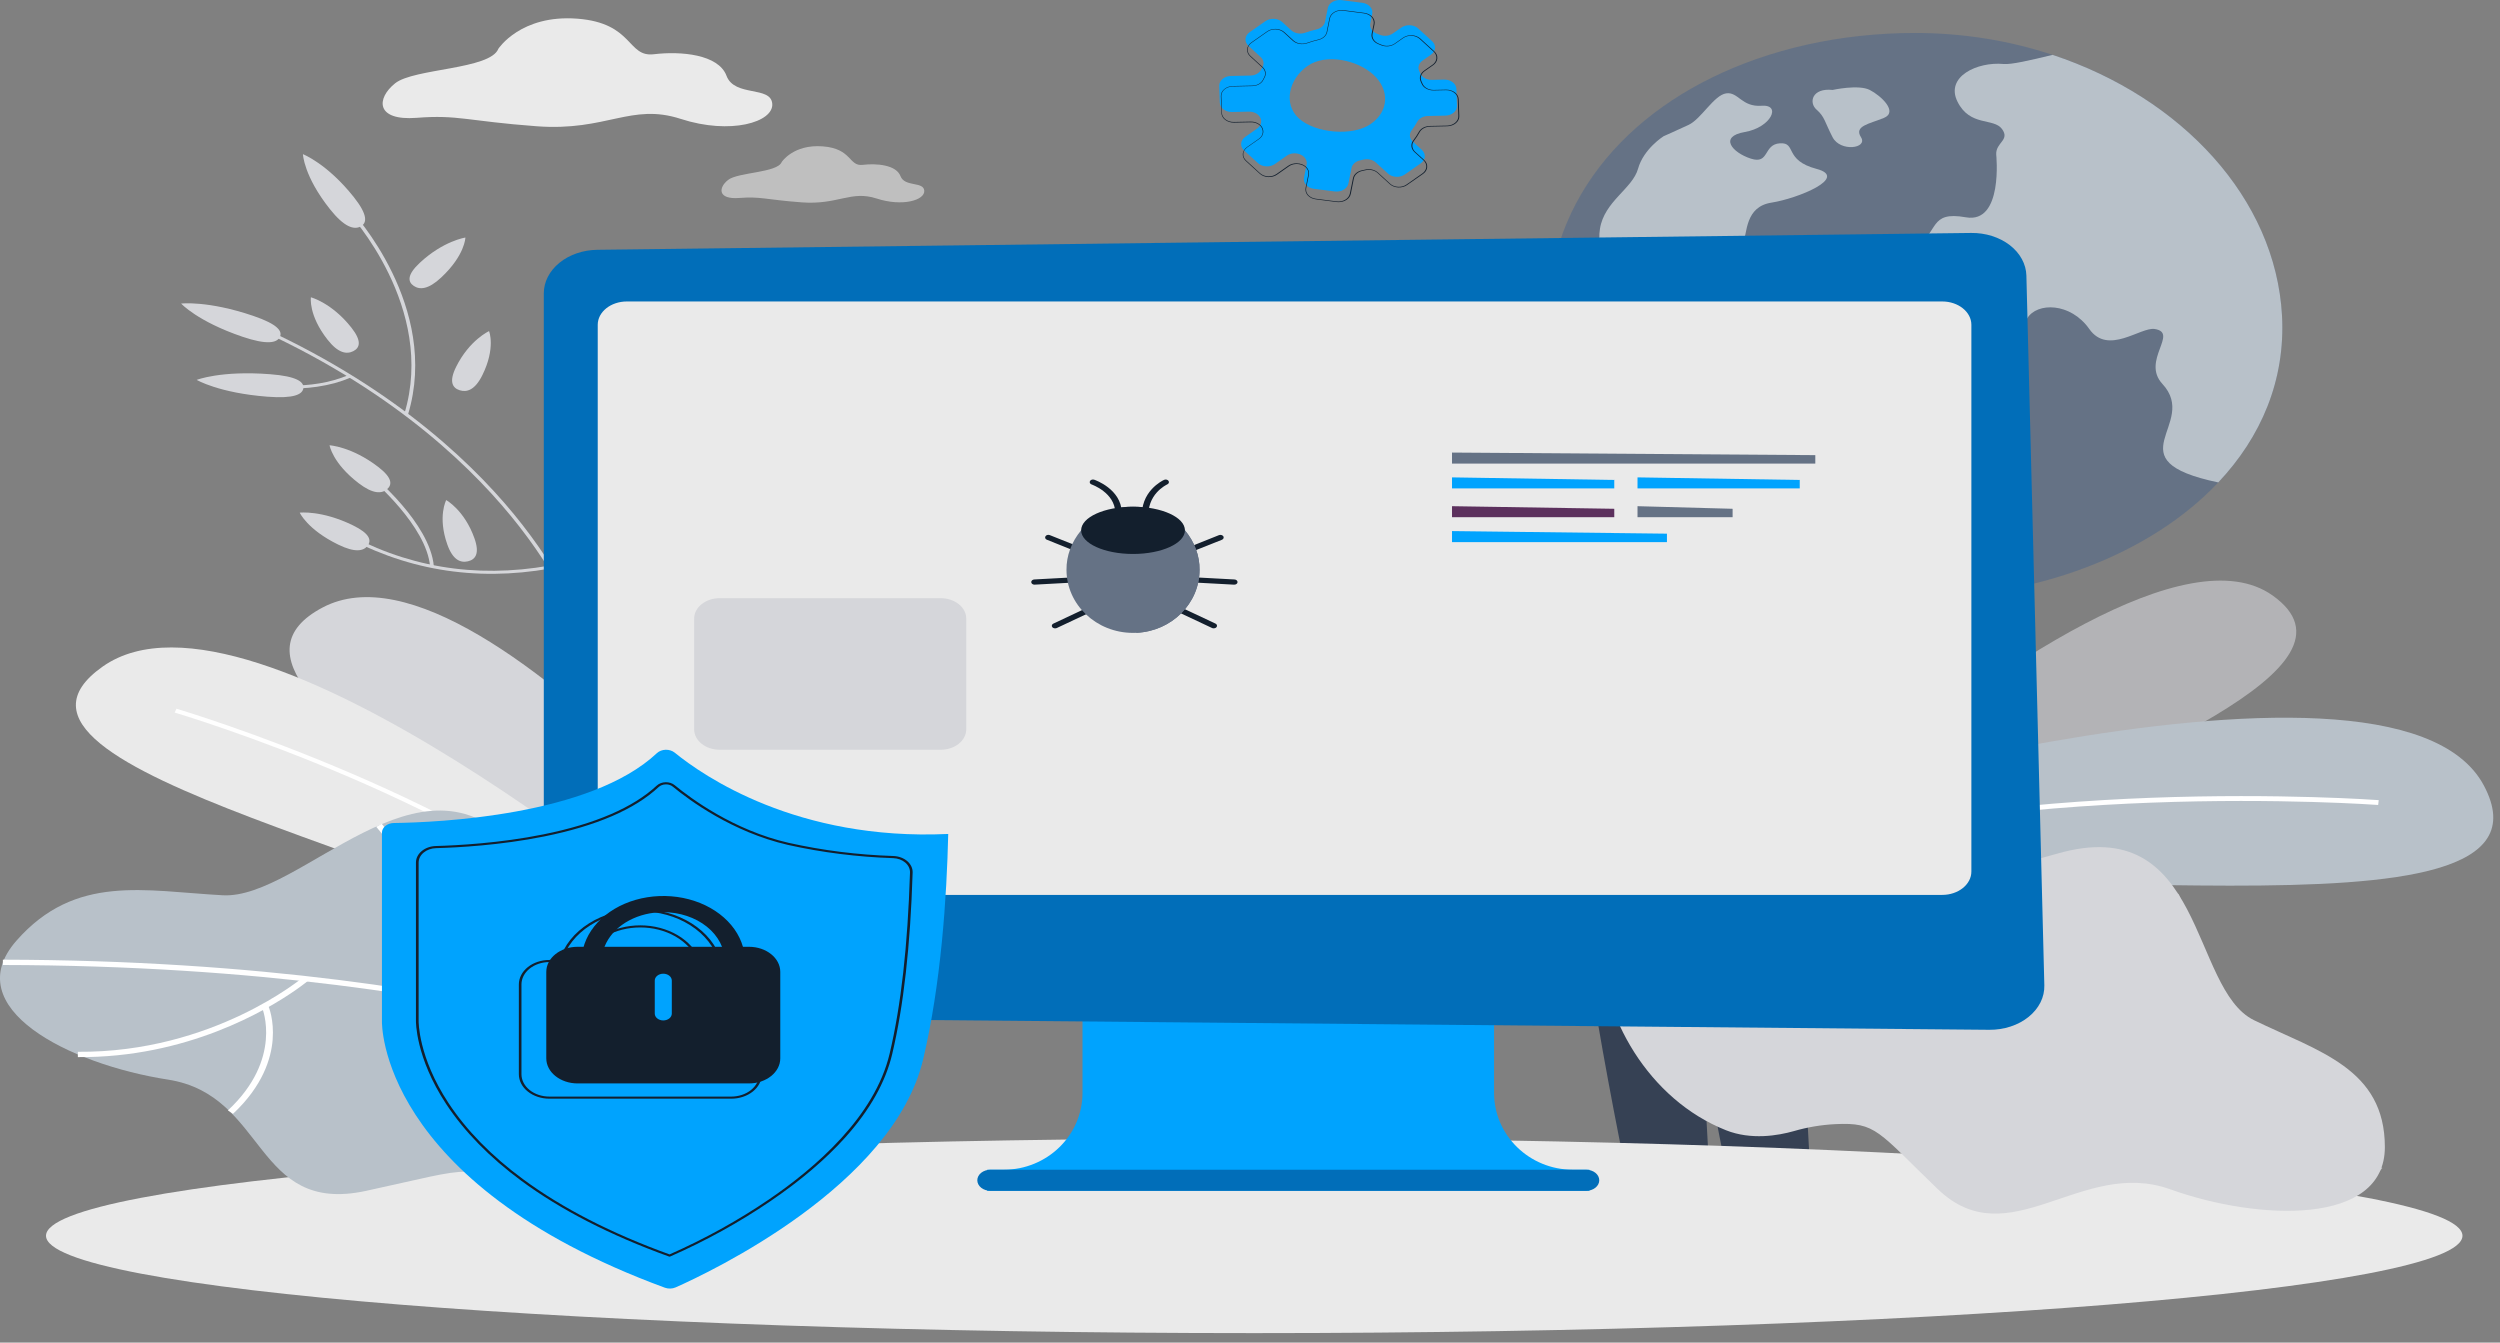 <svg width="162" height="87" viewBox="0 0 162 87" fill="none" xmlns="http://www.w3.org/2000/svg">
<rect x="0" y="0" width="162" height="87" fill="#808080" stroke="none"/>
<g opacity="0.6">
<path d="M120.268 50.69C129.224 43.36 141.792 34.703 147.261 38.584C153.852 43.263 137.847 49.15 125.811 55.178C121.494 57.341 114.558 55.362 120.268 50.69Z" fill="#D5D6DA"/>
</g>
<g opacity="0.5">
<path d="M109.726 60.612L109.741 60.281C109.922 60.287 128.26 61.056 154.376 75.688L154.138 75.959C128.123 61.383 109.905 60.618 109.726 60.612Z" fill="white"/>
<path d="M132.985 62.078C131.84 57.645 133.021 55.357 133.074 55.261L133.452 55.392C133.443 55.414 132.274 57.691 133.39 62.011L132.985 62.078Z" fill="white"/>
<path d="M130.929 65.3C131.212 63.395 133.077 61.516 136.327 59.859C137.856 59.087 139.481 58.437 141.168 57.919L141.308 58.23C141.215 58.257 131.988 60.964 131.34 65.34L130.929 65.3Z" fill="white"/>
<path d="M138.112 68.813C137.957 68.306 137.904 68.002 137.898 67.984L138.311 67.939C138.323 68.003 139.522 74.4 146.452 78.224L146.217 78.496C140.629 75.417 138.689 70.704 138.112 68.813Z" fill="white"/>
<path d="M135.776 76.941C135.499 74.648 136.327 73.008 137.067 72.036C137.877 70.977 138.743 70.469 138.778 70.447L139.019 70.718C138.987 70.737 135.675 72.715 136.184 76.912L135.776 76.941Z" fill="white"/>
</g>
<g opacity="0.6">
<path d="M50.654 10.498C50.654 10.498 51.408 9.339 53.313 9.484C55.219 9.629 54.993 10.793 55.9 10.683C56.807 10.574 58.073 10.683 58.35 11.41C58.627 12.138 59.848 11.742 59.893 12.356C59.939 12.969 58.486 13.409 56.807 12.864C55.128 12.319 54.311 13.288 51.951 13.113C49.591 12.937 49.299 12.719 47.903 12.828C46.506 12.936 46.538 12.171 47.178 11.662C47.819 11.154 50.383 11.203 50.654 10.498Z" fill="#EAEAEA"/>
</g>
<g opacity="0.6">
<path d="M119.518 24.095H46.862C45.823 24.095 44.981 24.769 44.981 25.601V35.494C44.981 36.326 45.823 37 46.862 37H119.518C120.557 37 121.399 36.326 121.399 35.494V25.601C121.399 24.769 120.557 24.095 119.518 24.095Z" fill="#D5D6DA"/>
</g>
<g opacity="0.6">
<path d="M120.256 40.939H85.172C85.101 40.939 85.03 40.928 84.964 40.906C84.899 40.884 84.839 40.852 84.789 40.811C84.738 40.771 84.696 40.722 84.67 40.67C84.643 40.617 84.628 40.56 84.628 40.503V40.246C84.628 40.189 84.643 40.132 84.67 40.079C84.699 40.026 84.738 39.977 84.789 39.937C84.842 39.897 84.902 39.864 84.967 39.843C85.036 39.821 85.104 39.81 85.178 39.81L120.262 40.07C120.405 40.071 120.542 40.117 120.643 40.199C120.744 40.28 120.801 40.39 120.801 40.505C120.801 40.62 120.744 40.73 120.64 40.812C120.539 40.893 120.402 40.939 120.256 40.939Z" fill="#D5D6DA"/>
</g>
<g opacity="0.6">
<path d="M120.31 43.443L85.134 43.774C85.068 43.775 85.003 43.765 84.94 43.745C84.881 43.726 84.824 43.696 84.78 43.659C84.732 43.622 84.693 43.578 84.67 43.529C84.643 43.481 84.631 43.428 84.631 43.376V43.044C84.631 42.939 84.684 42.838 84.777 42.763C84.869 42.689 84.997 42.647 85.128 42.647H120.304C120.435 42.647 120.563 42.689 120.655 42.763C120.747 42.838 120.801 42.939 120.801 43.044C120.801 43.149 120.75 43.25 120.658 43.324C120.566 43.399 120.441 43.441 120.31 43.443Z" fill="#D5D6DA"/>
</g>
<g opacity="0.6">
<path d="M64.495 52.192H45.244V51.275L64.182 51.483C64.34 51.485 64.492 51.537 64.603 51.627C64.715 51.718 64.777 51.84 64.777 51.967C64.777 52.027 64.747 52.084 64.694 52.127C64.641 52.169 64.57 52.192 64.495 52.192Z" fill="#D5D6DA"/>
</g>
<g opacity="0.6">
<path d="M70.512 54.435L45.56 54.702C45.519 54.702 45.478 54.696 45.44 54.684C45.401 54.672 45.367 54.654 45.337 54.63C45.307 54.607 45.284 54.58 45.268 54.549C45.252 54.519 45.244 54.486 45.244 54.453V54.047C45.244 53.981 45.277 53.918 45.335 53.871C45.393 53.825 45.472 53.799 45.554 53.799H70.506C70.588 53.799 70.667 53.825 70.725 53.871C70.784 53.918 70.817 53.981 70.817 54.047V54.186C70.817 54.251 70.785 54.314 70.728 54.36C70.671 54.407 70.594 54.434 70.512 54.435Z" fill="#D5D6DA"/>
</g>
<g opacity="0.6">
<path d="M90.394 54.437L72.938 54.699C72.885 54.7 72.832 54.692 72.782 54.676C72.733 54.66 72.688 54.637 72.65 54.607C72.612 54.577 72.582 54.541 72.561 54.502C72.54 54.463 72.53 54.42 72.53 54.378V54.117C72.53 54.031 72.572 53.95 72.647 53.889C72.723 53.829 72.825 53.795 72.931 53.795H90.394C90.501 53.795 90.603 53.829 90.677 53.89C90.751 53.95 90.796 54.032 90.796 54.117C90.796 54.202 90.751 54.283 90.677 54.343C90.603 54.403 90.501 54.437 90.394 54.437Z" fill="#D5D6DA"/>
</g>
<g opacity="0.6">
<path d="M120.31 47.068L85.134 47.4C85.068 47.4 85.003 47.391 84.94 47.371C84.881 47.351 84.824 47.322 84.78 47.285C84.732 47.248 84.693 47.203 84.67 47.155C84.643 47.106 84.631 47.054 84.631 47.001V46.67C84.631 46.565 84.684 46.464 84.777 46.389C84.869 46.314 84.997 46.273 85.128 46.273H120.304C120.435 46.273 120.563 46.314 120.655 46.389C120.747 46.463 120.801 46.564 120.801 46.67C120.801 46.775 120.75 46.875 120.658 46.95C120.566 47.024 120.441 47.067 120.31 47.068Z" fill="#D5D6DA"/>
</g>
<g opacity="0.6">
<path d="M79.35 38.762H66.388C65.611 38.762 64.98 39.267 64.98 39.889V47.456C64.98 48.079 65.611 48.584 66.388 48.584H79.35C80.126 48.584 80.757 48.079 80.757 47.456V39.889C80.757 39.267 80.126 38.762 79.35 38.762Z" fill="#D5D6DA"/>
</g>
<path d="M42.981 68.069C43.803 68.069 44.47 67.535 44.47 66.877C44.47 66.219 43.803 65.685 42.981 65.685C42.159 65.685 41.492 66.219 41.492 66.877C41.492 67.535 42.159 68.069 42.981 68.069Z" fill="#00A3FE"/>
<g opacity="0.4">
<path d="M86.077 47.335C92.915 41.859 92.915 32.98 86.077 27.504C79.236 22.028 68.147 22.028 61.307 27.504C54.468 32.98 54.468 41.859 61.307 47.335C68.147 52.812 79.236 52.812 86.077 47.335Z" fill="#00A3FE"/>
</g>
<path d="M93.602 49.37C93.602 49.37 90.507 49.424 89.659 48.338C88.808 47.252 90.249 46.307 90.249 46.307L94.855 48.301L93.602 49.37Z" fill="#FF7955"/>
<path d="M88.779 43.691L87.431 45.432L121.595 62.372L122.943 60.631L88.779 43.691Z" fill="#131F2D"/>
<path d="M123.273 61.352L122.541 62.298C122.401 62.479 122.175 62.607 121.919 62.656C121.661 62.705 121.39 62.669 121.164 62.557L103.341 53.719C103.115 53.607 102.954 53.428 102.894 53.221C102.832 53.014 102.876 52.797 103.016 52.616L103.748 51.67C103.888 51.489 104.111 51.361 104.37 51.312C104.629 51.263 104.9 51.299 105.126 51.411L122.949 60.249C123.175 60.361 123.336 60.54 123.395 60.747C123.458 60.954 123.413 61.171 123.273 61.352Z" fill="#131F2D"/>
<path d="M58.104 29.689C56.195 32.157 55.242 35.024 55.368 37.926C55.493 40.827 56.689 43.634 58.807 45.992C60.924 48.349 63.867 50.15 67.263 51.168C70.66 52.186 74.357 52.375 77.887 51.711C81.417 51.046 84.622 49.559 87.098 47.436C89.57 45.314 91.204 42.651 91.787 39.786C92.373 36.92 91.882 33.98 90.379 31.338C88.877 28.695 86.431 26.469 83.349 24.939C81.301 23.924 79.025 23.242 76.648 22.931C74.272 22.62 71.842 22.687 69.498 23.128C67.154 23.569 64.941 24.376 62.986 25.502C61.031 26.627 59.373 28.05 58.104 29.689ZM87.913 44.472C86.169 46.724 83.631 48.511 80.62 49.608C77.61 50.706 74.26 51.064 70.995 50.637C67.729 50.21 64.696 49.017 62.277 47.21C59.858 45.403 58.163 43.061 57.406 40.483C56.65 37.904 56.865 35.203 58.025 32.723C59.185 30.242 61.238 28.092 63.923 26.546C66.609 24.999 69.808 24.125 73.115 24.033C76.421 23.942 79.686 24.638 82.501 26.033C84.366 26.959 85.988 28.171 87.27 29.598C88.556 31.026 89.472 32.643 89.975 34.355C90.478 36.067 90.555 37.842 90.201 39.578C89.847 41.313 89.067 42.977 87.913 44.472Z" fill="#131F2D"/>
<path d="M121.259 52.501C120.432 47.54 113.484 44.737 113.484 44.737C113.484 44.737 114.073 55.793 115.26 55.467C117.293 54.909 120.078 54.897 121.259 52.501Z" fill="#00A3FE"/>
<path d="M107.682 80.386C107.682 80.386 107.628 81.215 106.929 81.437C106.23 81.659 104.218 81.823 104.95 82.374C105.37 82.69 107.402 82.539 107.973 82.548C108.545 82.557 109.074 82.775 109.512 82.474C109.991 82.142 109.58 80.429 109.58 80.429C109.58 80.429 109.077 80.626 108.634 80.608C107.997 80.58 107.682 80.386 107.682 80.386Z" fill="#131F2D"/>
<path d="M102.665 59.453C102.799 61.176 103.052 63.414 103.519 66.151C104.409 71.369 105.489 76.628 106.022 79.15C106.105 79.582 106.367 79.978 106.765 80.275C107.164 80.572 107.676 80.754 108.217 80.79L108.81 80.822C109.997 80.886 110.991 80.077 110.937 79.088L110.006 62.081L109.916 59.376C109.916 59.376 102.445 56.626 102.665 59.453Z" fill="#364154"/>
<path d="M114.234 80.53C114.234 80.53 114.18 81.359 113.481 81.58C112.782 81.801 110.77 81.967 111.502 82.518C111.922 82.833 113.951 82.683 114.525 82.692C115.097 82.701 115.626 82.919 116.061 82.617C116.54 82.286 116.129 80.572 116.129 80.572C116.129 80.572 115.629 80.77 115.186 80.751C114.546 80.723 114.234 80.53 114.234 80.53Z" fill="#131F2D"/>
<path d="M109.098 55.323C109.098 55.323 108.836 59.07 110.068 66.296C110.961 71.514 112.041 76.773 112.573 79.296C112.657 79.726 112.919 80.123 113.314 80.42C113.713 80.718 114.225 80.899 114.769 80.935L115.361 80.967C116.549 81.031 117.543 80.222 117.486 79.233L116.555 62.226L116.373 56.631L109.098 55.323Z" fill="#364154"/>
<path d="M110.363 67.767L110.273 67.757C110.273 67.726 110.782 64.655 111.163 63.552C111.544 62.45 113.314 61.481 113.335 61.469L113.386 61.529C113.371 61.538 111.627 62.485 111.252 63.571C110.877 64.658 110.363 67.736 110.363 67.767Z" fill="#131F2D"/>
<path d="M110.384 43.804L109.925 42.683L109.791 42.357L109.003 40.438L108.899 42.343L108.836 43.489L108.818 43.852C108.804 44.1 108.604 44.149 108.363 44.364C108.265 44.447 107.64 44.976 108.351 45.213C109.238 45.51 110.895 45.061 111.526 44.474C111.52 44.477 110.532 44.167 110.384 43.804Z" fill="#FF7955"/>
<path d="M111.321 41.484C111.589 40.367 110.812 39.31 109.586 39.122C108.363 38.935 107.155 39.688 106.887 40.805C106.623 41.922 107.396 42.98 108.622 43.167C109.845 43.355 111.053 42.601 111.321 41.484Z" fill="#FF7955"/>
<path d="M107.851 40.438C106.56 40.474 105.932 39.912 105.917 39.391C105.9 38.722 106.456 38.131 107.105 38.379C107.753 38.628 107.477 38.018 108.098 37.954C109.265 37.833 109.485 38.459 110.437 38.489C111.696 38.529 113.127 40.112 112.077 41.268C112.077 41.268 108.872 40.409 107.851 40.438Z" fill="#131F2D"/>
<path d="M106.7 39.763C106.7 39.763 108.081 40.766 107.899 41.331C107.718 41.896 107.762 42.117 108.569 42.418C109.375 42.72 108.664 43.208 109.738 43.246C110.812 43.285 112.127 42.324 112.127 40.748C112.121 40.216 111.886 39.703 111.458 39.295L106.7 39.763Z" fill="#131F2D"/>
<path d="M107.203 41.307C107.271 41.227 107.378 41.171 107.497 41.15C107.616 41.129 107.738 41.145 107.845 41.194C107.893 41.221 107.932 41.257 107.962 41.297C107.991 41.338 108.012 41.382 108.018 41.429C108.027 41.476 108.021 41.523 108.003 41.568C107.988 41.613 107.959 41.655 107.92 41.691C107.851 41.771 107.744 41.827 107.625 41.847C107.506 41.868 107.384 41.852 107.277 41.803C107.23 41.776 107.191 41.74 107.161 41.7C107.131 41.66 107.111 41.615 107.105 41.568C107.096 41.521 107.102 41.474 107.119 41.429C107.134 41.384 107.164 41.342 107.203 41.307Z" fill="#FFB27D"/>
<path d="M112.594 41.703C112.588 41.702 112.579 41.7 112.573 41.697C112.568 41.693 112.565 41.688 112.562 41.682C112.505 41.542 112.389 41.424 112.228 41.35C112.225 41.349 112.222 41.347 112.219 41.344C112.216 41.342 112.216 41.339 112.213 41.335C112.213 41.332 112.213 41.328 112.213 41.325C112.213 41.322 112.213 41.319 112.216 41.316C112.219 41.313 112.222 41.31 112.225 41.308C112.228 41.306 112.231 41.304 112.237 41.303C112.24 41.302 112.243 41.302 112.249 41.302C112.252 41.302 112.258 41.303 112.261 41.305C112.437 41.386 112.568 41.518 112.627 41.674C112.627 41.677 112.627 41.68 112.627 41.684C112.627 41.687 112.624 41.69 112.621 41.693C112.621 41.696 112.618 41.699 112.612 41.701C112.609 41.703 112.606 41.704 112.603 41.705L112.594 41.703Z" fill="#131F2D"/>
<path d="M112.246 41.23C112.237 41.23 112.228 41.227 112.222 41.223C112.216 41.218 112.213 41.212 112.213 41.205C112.213 41.202 112.213 41.199 112.213 41.195C112.216 41.192 112.216 41.19 112.219 41.187C112.222 41.184 112.228 41.182 112.231 41.181C112.234 41.179 112.237 41.178 112.243 41.178C112.243 41.178 112.594 41.159 112.645 40.955C112.648 40.949 112.654 40.943 112.66 40.939C112.666 40.935 112.675 40.933 112.684 40.934C112.692 40.936 112.698 40.94 112.704 40.946C112.71 40.952 112.71 40.958 112.71 40.965C112.648 41.208 112.264 41.229 112.246 41.23Z" fill="#131F2D"/>
<path d="M107.301 38.34C107.277 38.34 107.253 38.337 107.233 38.331C107.137 38.307 107.048 38.272 106.968 38.225C106.893 38.176 106.804 38.142 106.709 38.129C106.617 38.116 106.518 38.124 106.429 38.151C106.423 38.152 106.42 38.152 106.417 38.152C106.411 38.151 106.408 38.15 106.402 38.149C106.399 38.147 106.396 38.145 106.393 38.142C106.39 38.14 106.391 38.136 106.388 38.133C106.388 38.13 106.388 38.127 106.388 38.123C106.388 38.12 106.388 38.117 106.391 38.113C106.393 38.111 106.396 38.108 106.399 38.106C106.402 38.104 106.405 38.102 106.411 38.101C106.51 38.072 106.617 38.065 106.721 38.079C106.825 38.094 106.92 38.13 107 38.184C107.078 38.227 107.161 38.261 107.25 38.283C107.271 38.289 107.295 38.291 107.319 38.288C107.343 38.286 107.366 38.278 107.387 38.267C107.527 38.19 107.563 37.936 107.563 37.936C107.563 37.929 107.569 37.923 107.575 37.919C107.581 37.915 107.59 37.913 107.599 37.913C107.601 37.913 107.607 37.914 107.61 37.916C107.613 37.918 107.616 37.92 107.619 37.923C107.622 37.925 107.625 37.928 107.625 37.932C107.628 37.935 107.628 37.938 107.625 37.942C107.625 37.953 107.59 38.218 107.42 38.31C107.384 38.329 107.343 38.34 107.301 38.34Z" fill="#131F2D"/>
<path d="M110.339 38.407C110.035 38.396 109.744 38.304 109.512 38.145C109.509 38.143 109.506 38.14 109.503 38.137C109.5 38.134 109.5 38.13 109.497 38.127C109.497 38.123 109.497 38.12 109.5 38.116C109.5 38.113 109.503 38.11 109.506 38.107C109.509 38.104 109.512 38.102 109.518 38.1C109.521 38.099 109.527 38.098 109.53 38.098C109.536 38.098 109.539 38.099 109.544 38.1C109.547 38.102 109.55 38.104 109.553 38.107C109.553 38.107 109.982 38.407 110.476 38.347C110.485 38.346 110.494 38.348 110.5 38.352C110.508 38.356 110.511 38.362 110.514 38.369C110.514 38.375 110.511 38.382 110.509 38.388C110.503 38.393 110.494 38.397 110.485 38.398C110.437 38.404 110.389 38.407 110.339 38.407Z" fill="#131F2D"/>
<path d="M107.548 41.874C107.518 41.875 107.488 41.872 107.459 41.865C107.456 41.865 107.456 41.864 107.453 41.863C107.45 41.862 107.45 41.861 107.447 41.859C107.447 41.858 107.447 41.856 107.447 41.854C107.444 41.852 107.444 41.851 107.447 41.849C107.447 41.847 107.447 41.845 107.45 41.844C107.45 41.843 107.453 41.842 107.456 41.841C107.456 41.84 107.459 41.84 107.462 41.84C107.465 41.84 107.468 41.841 107.468 41.842C107.48 41.842 107.759 41.912 107.959 41.614C107.959 41.612 107.962 41.611 107.962 41.61C107.964 41.609 107.964 41.608 107.967 41.608C107.97 41.607 107.97 41.607 107.973 41.607C107.976 41.608 107.976 41.608 107.979 41.609C107.982 41.61 107.985 41.613 107.985 41.616C107.988 41.619 107.988 41.623 107.985 41.625C107.843 41.838 107.658 41.874 107.548 41.874Z" fill="#131F2D"/>
<path d="M102.665 59.453C102.665 59.453 112.035 59.039 116.48 59.907L116.549 58.877L110.312 57.382L105.278 57.482L103.733 57.751L102.641 59.121L102.665 59.453Z" fill="#131F2D"/>
<path d="M115.65 46.903C115.65 46.903 114.823 44.02 109.779 44.02C100.987 44.02 103.454 49.849 102.641 59.117C102.641 59.117 108.31 58.118 116.51 59.449C116.51 59.449 117.31 54.43 116.278 50.187C116.004 49.066 116.052 47.877 115.65 46.903Z" fill="#00A3FE"/>
<path d="M108.768 44.02C108.768 44.02 105.947 44.053 103.849 45.663C101.755 47.272 99.053 49.488 98.479 50.763C97.773 52.337 99.074 53.91 100.722 53.942C102.371 53.973 103.849 53.004 103.849 53.004L108.768 44.02Z" fill="#00A3FE"/>
<path d="M116.778 57.186H116.715C116.959 53.551 116.168 49.829 116.159 49.792L116.221 49.784C116.224 49.818 117.019 53.546 116.778 57.186Z" fill="#131F2D"/>
<path d="M102.873 53.526L102.841 53.484C104.498 52.689 106.655 50.595 106.676 50.574L106.724 50.606C106.703 50.627 104.54 52.727 102.873 53.526Z" fill="#131F2D"/>
<path d="M91.364 49.785C91.344 50.813 97.702 54.571 101.517 53.943C105.572 53.28 100.568 49.664 100.568 49.664L93.093 48.286C93.093 48.286 91.385 48.744 91.364 49.785Z" fill="#00A3FE"/>
<path d="M93.093 48.286C93.114 48.166 93.099 48.044 93.046 47.931C92.995 47.817 92.909 47.716 92.799 47.634C92.415 47.363 92.016 46.128 91.763 46.438C91.513 46.748 91.745 47.733 91.364 47.84C90.984 47.946 93.093 48.286 93.093 48.286Z" fill="#FF7955"/>
<path d="M95.89 26.32H95.515C95.465 26.32 95.417 26.335 95.384 26.363C95.349 26.39 95.331 26.428 95.331 26.467V27.792C95.331 27.832 95.31 27.869 95.274 27.897C95.241 27.925 95.194 27.941 95.143 27.941H95.012C94.962 27.94 94.917 27.925 94.881 27.897C94.849 27.869 94.828 27.831 94.828 27.792V26.467C94.828 26.428 94.807 26.39 94.774 26.363C94.739 26.335 94.691 26.32 94.643 26.32H94.277C94.227 26.32 94.179 26.304 94.147 26.276C94.111 26.248 94.09 26.211 94.09 26.171V26.142C94.09 26.103 94.111 26.065 94.147 26.038C94.179 26.01 94.227 25.994 94.277 25.994H95.89C95.941 25.994 95.985 26.01 96.021 26.038C96.057 26.065 96.075 26.103 96.075 26.142V26.171C96.075 26.211 96.057 26.248 96.021 26.276C95.985 26.304 95.941 26.32 95.89 26.32Z" fill="#00A3FE"/>
<path d="M97.637 27.096H97.042C96.994 27.096 96.946 27.111 96.914 27.139C96.878 27.166 96.86 27.204 96.86 27.243V27.469C96.86 27.509 96.878 27.546 96.914 27.574C96.946 27.602 96.994 27.617 97.042 27.618H97.803C97.827 27.618 97.854 27.622 97.875 27.629C97.898 27.636 97.916 27.647 97.934 27.661C97.952 27.675 97.967 27.691 97.976 27.709C97.985 27.727 97.988 27.747 97.988 27.766V27.792C97.988 27.812 97.985 27.831 97.976 27.849C97.967 27.867 97.952 27.883 97.934 27.897C97.916 27.911 97.898 27.922 97.875 27.93C97.854 27.937 97.827 27.941 97.803 27.941H96.542C96.494 27.941 96.447 27.925 96.411 27.897C96.375 27.869 96.357 27.832 96.357 27.792V26.136C96.357 26.096 96.375 26.059 96.411 26.031C96.447 26.003 96.494 25.987 96.542 25.987H97.8C97.851 25.988 97.895 26.003 97.931 26.031C97.967 26.059 97.985 26.097 97.985 26.136V26.165C97.985 26.204 97.967 26.241 97.931 26.269C97.895 26.297 97.851 26.313 97.8 26.313H97.042C96.994 26.313 96.946 26.328 96.914 26.356C96.878 26.384 96.86 26.422 96.86 26.461V26.626C96.86 26.665 96.878 26.703 96.914 26.731C96.946 26.758 96.994 26.774 97.042 26.774H97.637C97.684 26.774 97.732 26.79 97.768 26.818C97.803 26.845 97.821 26.883 97.821 26.922V26.941C97.824 26.961 97.818 26.981 97.809 27C97.8 27.018 97.788 27.036 97.771 27.05C97.753 27.064 97.732 27.076 97.708 27.084C97.687 27.092 97.66 27.096 97.637 27.096Z" fill="#00A3FE"/>
<path d="M99.55 27.429C99.55 27.398 99.544 27.366 99.532 27.337C99.517 27.307 99.493 27.281 99.461 27.261C99.416 27.234 99.365 27.211 99.315 27.194C99.237 27.166 99.157 27.142 99.074 27.122C98.97 27.095 98.866 27.063 98.764 27.026C98.672 26.993 98.583 26.951 98.505 26.899C98.434 26.854 98.375 26.798 98.33 26.734C98.285 26.665 98.264 26.589 98.264 26.511C98.264 26.434 98.285 26.358 98.33 26.289C98.375 26.221 98.437 26.162 98.514 26.117C98.601 26.067 98.696 26.029 98.797 26.006C98.916 25.979 99.038 25.966 99.16 25.967C99.285 25.965 99.41 25.98 99.529 26.012C99.633 26.038 99.728 26.081 99.812 26.137C99.889 26.189 99.949 26.254 99.99 26.327C100.002 26.343 100.008 26.359 100.017 26.374C100.026 26.396 100.029 26.42 100.023 26.443C100.02 26.466 100.008 26.488 99.99 26.508C99.972 26.527 99.952 26.542 99.925 26.553C99.898 26.563 99.868 26.569 99.841 26.569H99.705C99.666 26.569 99.63 26.559 99.597 26.54C99.565 26.522 99.541 26.496 99.529 26.466C99.529 26.466 99.529 26.459 99.529 26.455C99.514 26.421 99.487 26.39 99.455 26.365C99.419 26.339 99.377 26.319 99.33 26.307C99.273 26.292 99.214 26.285 99.151 26.287C99.095 26.286 99.035 26.291 98.982 26.304C98.937 26.314 98.895 26.33 98.86 26.352C98.83 26.371 98.806 26.396 98.788 26.425C98.773 26.452 98.764 26.482 98.764 26.513C98.764 26.546 98.776 26.58 98.797 26.609C98.818 26.638 98.851 26.662 98.886 26.678C98.999 26.732 99.121 26.773 99.246 26.799C99.368 26.828 99.484 26.865 99.597 26.909C99.69 26.945 99.776 26.991 99.85 27.046C99.916 27.094 99.966 27.153 100.005 27.218C100.041 27.286 100.056 27.359 100.056 27.433C100.059 27.512 100.035 27.59 99.993 27.661C99.952 27.727 99.889 27.784 99.815 27.827C99.731 27.876 99.636 27.911 99.535 27.932C99.419 27.958 99.294 27.971 99.172 27.97C99.092 27.97 99.011 27.964 98.931 27.953C98.854 27.942 98.776 27.925 98.702 27.901C98.627 27.88 98.559 27.852 98.494 27.818C98.434 27.784 98.378 27.742 98.33 27.695C98.285 27.647 98.247 27.592 98.223 27.534V27.525C98.214 27.503 98.211 27.479 98.217 27.456C98.22 27.433 98.232 27.412 98.25 27.393C98.267 27.375 98.291 27.359 98.315 27.349C98.342 27.339 98.372 27.333 98.398 27.334H98.529C98.568 27.334 98.607 27.344 98.639 27.364C98.672 27.383 98.696 27.411 98.708 27.442C98.711 27.456 98.717 27.47 98.726 27.483C98.746 27.523 98.779 27.557 98.821 27.584C98.868 27.61 98.919 27.629 98.976 27.639C99.038 27.651 99.104 27.657 99.172 27.657C99.229 27.657 99.285 27.652 99.342 27.64C99.383 27.631 99.422 27.615 99.458 27.594C99.49 27.575 99.514 27.551 99.529 27.523C99.544 27.493 99.553 27.461 99.55 27.429Z" fill="#00A3FE"/>
<path d="M102.04 26.32H101.665C101.615 26.32 101.567 26.335 101.535 26.363C101.499 26.39 101.481 26.428 101.481 26.467V27.792C101.481 27.832 101.46 27.869 101.424 27.897C101.392 27.925 101.344 27.941 101.294 27.941H101.163C101.115 27.94 101.067 27.925 101.032 27.897C100.999 27.869 100.978 27.832 100.978 27.792V26.467C100.978 26.428 100.957 26.39 100.925 26.363C100.889 26.335 100.841 26.32 100.794 26.32H100.431C100.38 26.319 100.335 26.304 100.3 26.276C100.264 26.248 100.246 26.211 100.246 26.171V26.142C100.246 26.122 100.249 26.103 100.258 26.084C100.267 26.065 100.279 26.048 100.297 26.034C100.315 26.02 100.335 26.008 100.359 26C100.38 25.992 100.404 25.988 100.431 25.988H102.043C102.094 25.988 102.142 26.004 102.174 26.032C102.21 26.059 102.228 26.097 102.228 26.136V26.166C102.231 26.186 102.225 26.206 102.216 26.225C102.207 26.244 102.195 26.261 102.177 26.275C102.159 26.29 102.139 26.301 102.115 26.309C102.091 26.316 102.067 26.32 102.04 26.32Z" fill="#00A3FE"/>
<path d="M102.862 27.941H102.728C102.68 27.94 102.632 27.925 102.597 27.897C102.564 27.869 102.543 27.832 102.543 27.792V26.136C102.543 26.097 102.564 26.059 102.597 26.031C102.632 26.003 102.68 25.988 102.728 25.987H102.862C102.909 25.987 102.957 26.003 102.992 26.031C103.025 26.059 103.046 26.096 103.046 26.136V27.792C103.046 27.832 103.025 27.869 102.992 27.897C102.957 27.925 102.909 27.941 102.862 27.941Z" fill="#00A3FE"/>
<path d="M105.304 27.941H105.093C105.06 27.941 105.028 27.934 105.001 27.922C104.974 27.909 104.95 27.891 104.935 27.869L104.355 27.107C104.334 27.08 104.302 27.059 104.263 27.047C104.227 27.036 104.186 27.034 104.147 27.043C104.108 27.052 104.076 27.07 104.049 27.096C104.025 27.121 104.013 27.152 104.013 27.184V27.792C104.013 27.832 103.992 27.869 103.957 27.897C103.924 27.925 103.876 27.941 103.826 27.941H103.695C103.647 27.941 103.6 27.925 103.564 27.897C103.528 27.869 103.51 27.832 103.51 27.792V26.136C103.51 26.096 103.528 26.059 103.564 26.031C103.6 26.003 103.647 25.987 103.695 25.987H103.909C103.939 25.988 103.971 25.994 103.998 26.006C104.025 26.019 104.049 26.037 104.067 26.059L104.647 26.822C104.668 26.85 104.7 26.872 104.736 26.883C104.775 26.895 104.816 26.897 104.855 26.888C104.894 26.88 104.927 26.861 104.953 26.835C104.977 26.81 104.989 26.779 104.989 26.746V26.136C104.989 26.097 105.01 26.059 105.046 26.031C105.078 26.003 105.126 25.988 105.174 25.987H105.304C105.355 25.987 105.403 26.003 105.435 26.031C105.471 26.059 105.489 26.096 105.489 26.136V27.792C105.489 27.832 105.471 27.869 105.435 27.897C105.403 27.925 105.355 27.941 105.304 27.941Z" fill="#00A3FE"/>
<path d="M107.854 27.634C107.854 27.655 107.848 27.675 107.84 27.695C107.828 27.713 107.813 27.731 107.792 27.744C107.777 27.757 107.756 27.77 107.735 27.783C107.679 27.818 107.613 27.848 107.548 27.871C107.462 27.901 107.372 27.924 107.28 27.94C107.161 27.959 107.042 27.968 106.923 27.967C106.777 27.969 106.629 27.948 106.492 27.905C106.367 27.865 106.251 27.802 106.158 27.722C106.063 27.636 105.989 27.535 105.944 27.426C105.891 27.297 105.864 27.161 105.867 27.024V26.909C105.864 26.773 105.891 26.637 105.941 26.507C105.986 26.398 106.054 26.297 106.149 26.21C106.236 26.13 106.346 26.067 106.471 26.027C106.605 25.984 106.748 25.963 106.89 25.964C107.03 25.962 107.17 25.978 107.304 26.012C107.411 26.039 107.509 26.084 107.593 26.145C107.67 26.202 107.732 26.272 107.774 26.349C107.786 26.371 107.798 26.394 107.807 26.416C107.816 26.439 107.819 26.462 107.813 26.486C107.81 26.509 107.798 26.531 107.78 26.55C107.762 26.569 107.741 26.584 107.715 26.595C107.688 26.606 107.661 26.611 107.631 26.611H107.515C107.477 26.611 107.438 26.601 107.405 26.582C107.375 26.564 107.352 26.538 107.34 26.509L107.325 26.478C107.304 26.439 107.274 26.404 107.238 26.376C107.2 26.347 107.152 26.324 107.102 26.311C107.039 26.295 106.974 26.287 106.908 26.288C106.831 26.285 106.756 26.298 106.688 26.325C106.62 26.352 106.56 26.393 106.518 26.444C106.417 26.584 106.37 26.745 106.382 26.907V27.024C106.37 27.187 106.42 27.349 106.53 27.488C106.578 27.539 106.64 27.58 106.715 27.608C106.786 27.635 106.867 27.648 106.947 27.645C107 27.646 107.054 27.642 107.105 27.636C107.143 27.631 107.182 27.623 107.221 27.613C107.247 27.604 107.274 27.594 107.298 27.582C107.319 27.572 107.334 27.561 107.352 27.549V27.361C107.352 27.322 107.331 27.284 107.298 27.256C107.262 27.228 107.215 27.212 107.167 27.212H107.078C107.03 27.212 106.983 27.197 106.95 27.169C106.914 27.142 106.893 27.104 106.893 27.065C106.893 27.026 106.914 26.988 106.947 26.96C106.983 26.932 107.03 26.917 107.078 26.917H107.673C107.697 26.917 107.721 26.921 107.741 26.928C107.765 26.936 107.786 26.946 107.804 26.96C107.819 26.974 107.834 26.991 107.842 27.008C107.851 27.026 107.857 27.046 107.857 27.065L107.854 27.634Z" fill="#00A3FE"/>
<path d="M143.744 31.262C139.32 35.959 131.881 38.749 124.109 38.749C111.481 38.749 100.252 31.023 100.252 20.912C100.252 12.572 105.944 6.59 113.779 3.837C115.933 3.083 118.209 2.575 120.539 2.327C121.723 2.199 122.916 2.135 124.109 2.136C127.162 2.136 130.185 2.618 133.006 3.555C141.364 6.324 147.446 12.848 147.868 20.443C148.103 24.65 146.512 28.328 143.744 31.262Z" fill="#657285"/>
<path d="M110.958 22.05C110.958 22.05 111.85 23.702 110.958 24.61C110.068 25.518 109.988 27.235 111.77 28.369C113.549 29.503 114.317 29.601 113.912 30.735C113.508 31.869 113.085 33.254 113.752 33.837C114.418 34.421 114.692 35.806 116.18 35.908C117.667 36.01 116.061 34.96 117.031 33.987C118.004 33.015 121.765 32.821 121.402 30.901C121.039 28.981 124.499 28.811 124.984 27.546C125.472 26.282 123.407 25.505 121.675 25.602C119.941 25.699 121.006 23.536 119.125 23.22C117.242 22.904 116.361 21.689 115.269 21.835C114.177 21.981 112.963 20.741 111.717 21.13C110.473 21.52 110.958 22.05 110.958 22.05Z" fill="#B8C1C9"/>
<path d="M107.801 8.827C107.801 8.827 106.507 9.637 106.146 10.933C105.786 12.23 103.959 13.04 103.677 14.827C103.394 16.613 104.68 16.657 104.224 17.63C103.769 18.602 104.334 19.088 105.721 19.575C107.108 20.061 107.23 20.808 108.048 21.054C108.869 21.3 108.655 21.956 108.929 22.029C109.202 22.102 109.08 21.532 109.366 20.786C109.649 20.041 109.89 19.733 108.86 19.765C107.828 19.797 108.149 19.133 108.554 18.712C108.958 18.291 107.988 18.226 107.664 18.291C107.34 18.355 107.423 19.555 106.753 18.987C106.084 18.42 105.763 17.772 106.307 17.026C106.855 16.281 108.027 16.898 108.86 16.006C109.69 15.115 110.863 15.471 110.928 16.184C110.994 16.897 112.648 16.913 112.931 15.974C113.216 15.034 113.094 13.397 114.793 13.13C116.495 12.863 119.837 11.502 117.709 10.943C115.585 10.383 116.433 9.216 115.341 9.286C114.249 9.355 114.674 10.672 113.457 10.28C112.243 9.888 111.362 8.846 113.064 8.554C114.766 8.263 115.463 6.756 114.156 6.853C112.85 6.95 112.639 5.929 111.85 6.051C111.059 6.173 110.241 7.708 109.422 8.092C108.601 8.476 107.801 8.827 107.801 8.827Z" fill="#B8C1C9"/>
<path d="M118.751 5.829C118.751 5.829 120.432 5.456 121.161 5.829C121.89 6.202 123.023 7.255 122.071 7.644C121.119 8.033 120.125 8.163 120.592 8.891C121.057 9.621 119.256 9.864 118.751 8.891C118.245 7.919 118.245 7.566 117.718 7.109C117.188 6.652 117.415 5.683 118.751 5.829Z" fill="#B8C1C9"/>
<path d="M143.744 31.262C136.797 29.802 142.56 27.512 140.123 24.876C138.737 23.375 141.206 21.567 139.626 21.319C138.71 21.175 136.6 23.049 135.386 21.319C134.169 19.589 131.997 19.58 131.364 20.627C130.733 21.674 128.067 22.399 126.317 21.64C124.571 20.88 125.582 19.867 124.068 19.072C122.556 18.276 122.443 17.011 124.068 16.034C125.695 15.058 124.948 13.647 127.388 14.081C129.828 14.515 129.355 10.012 129.355 10.012C129.316 9.225 130.269 9.09 129.727 8.356C129.185 7.622 127.659 8.22 126.847 6.592C126.034 4.964 128.135 3.988 129.828 4.147C130.322 4.193 131.521 3.917 133.009 3.555C141.37 6.323 147.452 12.847 147.874 20.442C148.103 24.65 146.512 28.328 143.744 31.262Z" fill="#B8C1C9"/>
<path d="M111.455 18.33C111.455 18.33 112.856 17.705 113.6 18.202C114.347 18.699 114.668 19.03 115.766 18.842C116.867 18.654 117.614 19.008 116.906 19.268C116.198 19.528 114.525 19.979 113.764 19.439C112.999 18.899 110.797 18.548 111.455 18.33Z" fill="#B8C1C9"/>
<path d="M117.099 20.349C117.099 20.349 118.093 20.491 118.325 20.163C118.554 19.836 118.093 20.149 117.712 19.979C117.331 19.808 116.602 19.979 117.099 20.349Z" fill="#B8C1C9"/>
<path d="M81.275 86.386C124.514 86.386 159.568 83.561 159.568 80.077C159.568 76.592 124.514 73.767 81.275 73.767C38.035 73.767 2.981 76.592 2.981 80.077C2.981 83.561 38.035 86.386 81.275 86.386Z" fill="#EAEAEA"/>
<path d="M109.199 53.737C109.199 53.737 154.917 39.573 160.951 50.895C166.986 62.216 126.76 54.27 113.671 58.772L109.199 53.737Z" fill="#B8C1C9"/>
<path d="M111.672 56.568C120.637 53.327 131.697 52.302 139.397 52.012C147.743 51.698 154.042 52.158 154.105 52.162L154.141 51.849C154.081 51.844 147.752 51.382 139.379 51.697C131.646 51.988 120.533 53.022 111.508 56.28L111.672 56.568Z" fill="white"/>
<path d="M140.614 77.061C134.878 75.005 130.191 81.489 125.57 77.056C121.666 73.304 121.589 72.715 118.926 72.844C118.013 72.891 117.114 73.042 116.254 73.292C115.222 73.587 113.478 73.889 111.842 73.239C101.847 69.273 99.365 51.667 113.906 51.327C114.957 51.302 116.079 51.713 117.272 52.211C123.77 54.914 123.621 58.126 133.265 55.328C142.908 52.53 141.9 64.087 146.065 66.111C150.228 68.135 154.539 69.227 154.539 74.334C154.539 79.44 146.351 79.12 140.614 77.061Z" fill="#D5D6DA"/>
<path d="M32.294 3.16C32.294 3.16 33.742 0.931 37.404 1.21C41.065 1.489 40.63 3.724 42.37 3.515C44.11 3.305 46.555 3.515 47.078 4.911C47.602 6.308 49.955 5.54 50.043 6.727C50.131 7.914 47.34 8.753 44.113 7.705C40.886 6.657 39.318 8.519 34.783 8.182C30.248 7.844 29.687 7.425 27.003 7.635C24.32 7.844 24.384 6.373 25.604 5.398C26.825 4.423 31.77 4.511 32.294 3.16Z" fill="#EAEAEA"/>
<path d="M28.588 17.984C27.751 18.767 27.191 18.787 26.808 18.524C26.425 18.262 26.363 17.815 27.2 17.033C28.726 15.607 30.158 15.393 30.158 15.393C30.158 15.393 30.137 16.536 28.588 17.984Z" fill="#D5D6DA"/>
<path d="M31.254 24.316C30.777 25.274 30.256 25.437 29.787 25.288C29.319 25.139 29.08 24.732 29.555 23.775C30.422 22.03 31.691 21.456 31.691 21.456C31.691 21.456 32.134 22.545 31.254 24.316Z" fill="#D5D6DA"/>
<path d="M37.838 40.892L37.602 40.939C37.593 40.91 36.655 37.975 33.657 34.125C30.892 30.572 25.759 25.49 17.001 21.451L17.123 21.286C25.925 25.345 31.09 30.455 33.867 34.028C36.889 37.904 37.838 40.862 37.838 40.892Z" fill="#D5D6DA"/>
<path d="M26.439 26.861L26.202 26.815C28.288 19.927 22.621 13.826 22.563 13.765L22.757 13.647C22.815 13.708 28.553 19.882 26.439 26.861Z" fill="#D5D6DA"/>
<path d="M21.681 24.829C20.217 25.216 18.649 25.282 17.143 25.018L17.205 24.83C17.233 24.836 20.017 25.41 22.628 24.285L22.744 24.457C22.403 24.603 22.047 24.728 21.681 24.829Z" fill="#D5D6DA"/>
<path d="M35.666 36.839C30.746 37.714 26.114 36.922 21.9 34.492C21.797 34.429 21.69 34.37 21.58 34.317C21.589 34.319 21.599 34.319 21.608 34.317V34.122C21.68 34.122 21.74 34.155 22.044 34.331C26.201 36.733 30.767 37.508 35.615 36.65L35.666 36.839Z" fill="#D5D6DA"/>
<path d="M28.113 36.7L27.87 36.713C27.648 34.07 24.105 31.071 24.069 31.041L24.246 30.906C24.916 31.49 25.533 32.113 26.09 32.769C26.951 33.775 27.997 35.279 28.113 36.7Z" fill="#D5D6DA"/>
<path d="M16.413 20.469C18.011 21.013 18.326 21.477 18.128 21.849C17.931 22.221 17.301 22.36 15.697 21.816C12.786 20.822 11.737 19.671 11.737 19.671C11.737 19.671 13.459 19.464 16.413 20.469Z" fill="#D5D6DA"/>
<path d="M17.504 24.249C19.232 24.382 19.707 24.746 19.659 25.15C19.61 25.554 19.058 25.839 17.329 25.706C14.18 25.463 12.745 24.617 12.745 24.617C12.745 24.617 14.308 24 17.504 24.249Z" fill="#D5D6DA"/>
<path d="M24.502 30.252C25.433 30.964 25.425 31.412 25.077 31.706C24.728 31.999 24.168 32.022 23.237 31.309C21.543 30.011 21.355 28.854 21.355 28.854C21.355 28.854 22.781 28.934 24.502 30.252Z" fill="#D5D6DA"/>
<path d="M22.774 21.235C23.46 22.108 23.317 22.542 22.89 22.757C22.462 22.972 21.913 22.888 21.226 22.012C19.976 20.422 20.146 19.264 20.146 19.264C20.146 19.264 21.505 19.622 22.774 21.235Z" fill="#D5D6DA"/>
<path d="M30.744 34.882C31.097 35.876 30.808 36.259 30.322 36.373C29.836 36.487 29.338 36.279 28.987 35.286C28.345 33.48 28.914 32.406 28.914 32.406C28.914 32.406 30.093 33.049 30.744 34.882Z" fill="#D5D6DA"/>
<path d="M22.869 34.041C23.969 34.578 24.084 35.017 23.821 35.363C23.558 35.708 23.018 35.828 21.918 35.291C19.914 34.313 19.422 33.22 19.422 33.22C19.422 33.22 20.837 33.05 22.869 34.041Z" fill="#D5D6DA"/>
<path d="M22.922 12.765C23.853 13.938 23.787 14.464 23.361 14.681C22.936 14.898 22.312 14.725 21.38 13.552C19.68 11.415 19.63 9.99 19.63 9.99C19.63 9.99 21.198 10.598 22.922 12.765Z" fill="#D5D6DA"/>
<path d="M56.564 66.383C56.564 66.383 31.749 33.641 20.905 39.366C10.062 45.09 43.604 58.356 50.451 68.071L56.564 66.383Z" fill="#D5D6DA"/>
<path d="M45.016 60.543C45.016 60.543 16.456 36.288 6.656 43.192C-3.143 50.096 31.32 55.802 39.287 63.089L45.016 60.543Z" fill="#EAEAEA"/>
<path d="M41.827 61.99C36.435 56.878 28.429 52.849 22.661 50.37C16.408 47.683 11.37 46.189 11.319 46.174L11.435 45.925C11.486 45.94 16.546 47.441 22.815 50.138C28.609 52.627 36.654 56.675 42.078 61.817L41.827 61.99Z" fill="white"/>
<path d="M10.886 69.959C17.313 70.96 16.454 78.733 23.708 77.171C30.961 75.608 30.348 75.242 33.921 77.718C33.921 77.718 35.352 80.146 38.267 80.505C49.75 81.919 65.038 68.105 52.904 60.842C52.027 60.318 50.767 60.131 49.374 59.98C41.813 59.166 39.538 61.976 33.414 54.967C27.291 47.957 19.5 58.287 14.438 58.014C9.376 57.741 4.889 56.606 1.065 60.957C-2.758 65.308 4.457 68.963 10.886 69.959Z" fill="#B8C1C9"/>
<path d="M49.514 70.76L49.747 70.47C49.588 70.388 33.384 62.247 0.186 62.187V62.532C33.259 62.591 49.355 70.678 49.514 70.76Z" fill="white"/>
<path d="M28.597 60.852C32.89 57.621 33.594 55.106 33.622 55.001L33.2 54.929C33.194 54.954 32.485 57.455 28.302 60.6L28.597 60.852Z" fill="white"/>
<path d="M27.937 64.584C29.121 62.827 28.939 60.329 27.41 57.359C26.684 55.966 25.788 54.635 24.735 53.383L24.384 53.581C24.442 53.648 30.281 60.382 27.559 64.42L27.937 64.584Z" fill="white"/>
<path d="M19.189 64.133C19.7 63.775 19.976 63.543 19.989 63.532L19.678 63.297C19.62 63.346 13.811 68.219 5.045 68.157V68.501C12.101 68.552 17.282 65.466 19.189 64.133Z" fill="white"/>
<path d="M15.097 72.178C17.048 70.355 17.572 68.564 17.667 67.379C17.771 66.089 17.412 65.239 17.397 65.204L16.989 65.316C17.003 65.349 18.344 68.621 14.77 71.953L15.097 72.178Z" fill="white"/>
<path d="M96.815 70.817V60.231H70.146V70.817C70.146 73.568 67.859 75.798 65.039 75.798H63.964V77.165H102.998V75.798H101.924C99.104 75.798 96.815 73.568 96.815 70.817Z" fill="#00A3FE"/>
<path d="M102.778 77.165H64.183C63.956 77.165 63.739 77.093 63.579 76.965C63.419 76.837 63.329 76.663 63.329 76.481C63.329 76.3 63.419 76.126 63.579 75.998C63.739 75.87 63.956 75.798 64.183 75.798H102.778C103.007 75.798 103.222 75.87 103.382 75.998C103.543 76.126 103.632 76.3 103.632 76.481C103.632 76.663 103.543 76.837 103.382 76.965C103.222 77.093 103.007 77.165 102.778 77.165Z" fill="#016EB9"/>
<path d="M128.909 66.731L38.723 65.902C37.795 65.893 36.909 65.592 36.257 65.064C35.605 64.536 35.239 63.823 35.238 63.08V19.008C35.239 18.267 35.602 17.556 36.252 17.028C36.901 16.5 37.784 16.198 38.709 16.187L127.733 15.095C128.665 15.084 129.563 15.368 130.236 15.886C130.905 16.404 131.292 17.114 131.31 17.86L132.473 63.851C132.482 64.229 132.399 64.605 132.223 64.956C132.048 65.307 131.786 65.626 131.453 65.895C131.12 66.164 130.724 66.376 130.286 66.519C129.852 66.663 129.382 66.735 128.909 66.731Z" fill="#016EB9"/>
<path d="M125.856 19.535H40.623C39.58 19.535 38.733 20.212 38.733 21.048V56.477C38.733 57.312 39.58 57.99 40.623 57.99H125.856C126.897 57.99 127.745 57.312 127.745 56.477V21.048C127.745 20.212 126.897 19.535 125.856 19.535Z" fill="#EAEAEA"/>
<path d="M92.537 7.517L93.656 7.492C93.76 7.49 93.858 7.472 93.953 7.439C94.045 7.406 94.129 7.358 94.2 7.299C94.269 7.24 94.325 7.17 94.361 7.094C94.396 7.018 94.414 6.936 94.411 6.855L94.376 5.763C94.37 5.598 94.283 5.442 94.135 5.329C93.983 5.215 93.784 5.154 93.578 5.158L92.787 5.176C92.62 5.179 92.456 5.139 92.32 5.063C92.183 4.986 92.082 4.876 92.028 4.75C92.007 4.7 91.986 4.651 91.963 4.602C91.909 4.484 91.903 4.356 91.942 4.235C91.98 4.114 92.067 4.006 92.183 3.924L92.724 3.545C92.879 3.436 92.974 3.283 92.989 3.118C93.001 2.953 92.933 2.791 92.799 2.667L91.9 1.846C91.832 1.784 91.751 1.734 91.659 1.698C91.567 1.662 91.469 1.64 91.367 1.635C91.266 1.629 91.162 1.64 91.067 1.666C90.972 1.692 90.882 1.733 90.805 1.787L90.26 2.166C90.144 2.249 89.999 2.301 89.844 2.316C89.689 2.33 89.531 2.307 89.395 2.249C89.338 2.225 89.279 2.201 89.219 2.179C89.07 2.121 88.948 2.025 88.871 1.907C88.794 1.788 88.767 1.653 88.794 1.521L88.919 0.894C88.951 0.731 88.904 0.565 88.782 0.431C88.66 0.298 88.478 0.208 88.276 0.182L86.931 0.008C86.729 -0.018 86.52 0.021 86.354 0.118C86.187 0.215 86.074 0.36 86.041 0.523L85.863 1.41C85.839 1.527 85.773 1.635 85.675 1.723C85.577 1.811 85.449 1.875 85.306 1.907C85.059 1.964 84.818 2.034 84.583 2.118C84.432 2.174 84.259 2.189 84.095 2.161C83.932 2.133 83.786 2.064 83.673 1.963L83.093 1.432C83.024 1.37 82.944 1.32 82.852 1.284C82.762 1.247 82.661 1.226 82.56 1.22C82.459 1.215 82.358 1.226 82.26 1.252C82.164 1.278 82.075 1.319 81.998 1.373L80.971 2.092C80.816 2.201 80.721 2.354 80.709 2.518C80.694 2.683 80.763 2.845 80.9 2.969L81.679 3.685C81.781 3.774 81.843 3.883 81.867 4.001C81.891 4.118 81.87 4.238 81.81 4.347C81.781 4.4 81.754 4.454 81.727 4.508C81.67 4.62 81.572 4.717 81.45 4.787C81.325 4.855 81.179 4.894 81.028 4.896L79.76 4.923C79.555 4.928 79.361 4.997 79.219 5.117C79.076 5.237 79.001 5.397 79.007 5.562L79.043 6.653C79.049 6.818 79.135 6.974 79.284 7.088C79.433 7.201 79.632 7.262 79.838 7.258L80.927 7.235C81.09 7.232 81.248 7.269 81.385 7.342C81.519 7.416 81.62 7.521 81.676 7.643V7.652C81.73 7.769 81.739 7.897 81.7 8.019C81.661 8.141 81.578 8.25 81.459 8.332L80.691 8.871C80.614 8.925 80.552 8.99 80.507 9.063C80.459 9.137 80.433 9.216 80.427 9.298C80.421 9.379 80.433 9.461 80.465 9.538C80.498 9.616 80.552 9.688 80.617 9.749L81.516 10.571C81.584 10.632 81.664 10.682 81.757 10.719C81.849 10.755 81.947 10.776 82.051 10.781C82.152 10.787 82.254 10.776 82.349 10.75C82.447 10.724 82.536 10.682 82.614 10.629L83.381 10.09C83.497 10.007 83.643 9.955 83.801 9.94C83.956 9.925 84.113 9.949 84.253 10.007L84.262 10.012C84.408 10.073 84.524 10.168 84.595 10.284C84.67 10.4 84.696 10.532 84.67 10.661L84.497 11.52C84.482 11.601 84.485 11.683 84.509 11.762C84.533 11.842 84.574 11.917 84.634 11.983C84.693 12.05 84.771 12.106 84.857 12.149C84.943 12.191 85.042 12.22 85.14 12.233L86.485 12.406C86.69 12.432 86.898 12.393 87.065 12.296C87.231 12.199 87.342 12.054 87.377 11.891L87.577 10.89C87.6 10.771 87.666 10.659 87.77 10.57C87.871 10.48 88.002 10.417 88.151 10.387C88.219 10.373 88.291 10.358 88.356 10.341C88.499 10.308 88.651 10.309 88.791 10.343C88.933 10.377 89.058 10.442 89.157 10.532L89.939 11.247C90.005 11.309 90.088 11.359 90.177 11.395C90.269 11.431 90.371 11.453 90.472 11.458C90.573 11.464 90.674 11.453 90.772 11.427C90.868 11.4 90.957 11.359 91.034 11.305L92.061 10.586C92.138 10.533 92.201 10.467 92.245 10.394C92.293 10.321 92.317 10.241 92.326 10.16C92.331 10.078 92.32 9.997 92.284 9.919C92.251 9.842 92.201 9.771 92.135 9.709L91.552 9.176C91.442 9.076 91.376 8.949 91.364 8.815C91.35 8.682 91.391 8.549 91.48 8.435C91.614 8.261 91.733 8.08 91.835 7.893C91.894 7.783 91.992 7.689 92.117 7.622C92.242 7.555 92.388 7.519 92.537 7.517ZM88.835 8.026C87.645 8.862 85.208 8.624 84.164 7.67C83.122 6.715 83.539 5.102 84.729 4.274C85.922 3.445 87.954 3.886 88.996 4.84C90.04 5.794 90.028 7.19 88.835 8.025V8.026Z" fill="#00A3FE"/>
<path d="M86.738 13.099C86.696 13.1 86.651 13.097 86.61 13.091L85.265 12.918C85.161 12.905 85.062 12.876 84.973 12.832C84.884 12.787 84.803 12.73 84.744 12.662C84.681 12.593 84.637 12.516 84.613 12.434C84.589 12.352 84.586 12.267 84.601 12.184L84.774 11.325C84.8 11.2 84.777 11.072 84.705 10.959C84.634 10.846 84.521 10.754 84.381 10.695H84.369C84.235 10.639 84.084 10.617 83.932 10.631C83.78 10.646 83.637 10.697 83.524 10.778L82.756 11.316C82.676 11.372 82.587 11.414 82.486 11.441C82.387 11.468 82.28 11.479 82.176 11.473C82.072 11.468 81.968 11.446 81.876 11.409C81.781 11.371 81.697 11.32 81.629 11.256L80.73 10.434C80.659 10.371 80.605 10.297 80.572 10.217C80.54 10.138 80.525 10.053 80.531 9.969C80.54 9.886 80.567 9.803 80.614 9.728C80.659 9.653 80.724 9.585 80.805 9.53L81.572 8.992C81.685 8.911 81.769 8.804 81.804 8.686C81.84 8.568 81.834 8.443 81.78 8.329V8.321C81.727 8.202 81.629 8.1 81.498 8.029C81.367 7.958 81.212 7.922 81.054 7.925L79.968 7.948C79.757 7.952 79.552 7.889 79.397 7.772C79.242 7.655 79.153 7.494 79.147 7.324L79.112 6.232C79.106 6.063 79.186 5.899 79.332 5.776C79.477 5.652 79.677 5.58 79.891 5.576L81.156 5.548C81.301 5.546 81.444 5.509 81.563 5.442C81.685 5.375 81.778 5.281 81.834 5.172C81.861 5.118 81.888 5.064 81.917 5.011C81.974 4.906 81.995 4.789 81.971 4.676C81.95 4.563 81.888 4.457 81.792 4.371L81.01 3.655C80.87 3.527 80.799 3.36 80.813 3.191C80.828 3.021 80.927 2.863 81.084 2.751L82.111 2.032C82.188 1.977 82.28 1.934 82.382 1.907C82.48 1.88 82.584 1.869 82.691 1.875C82.795 1.88 82.896 1.903 82.992 1.94C83.087 1.977 83.17 2.029 83.238 2.093L83.819 2.624C83.926 2.722 84.072 2.79 84.229 2.817C84.39 2.844 84.554 2.829 84.702 2.774C84.937 2.69 85.178 2.619 85.425 2.562C85.565 2.531 85.687 2.468 85.782 2.383C85.881 2.297 85.943 2.192 85.967 2.079L86.145 1.191C86.178 1.024 86.294 0.874 86.467 0.774C86.636 0.675 86.851 0.634 87.062 0.661L88.407 0.834C88.615 0.862 88.802 0.954 88.927 1.092C89.052 1.23 89.103 1.401 89.07 1.569L88.942 2.195C88.916 2.323 88.942 2.455 89.017 2.57C89.091 2.685 89.21 2.778 89.356 2.834C89.415 2.856 89.475 2.88 89.531 2.904C89.665 2.96 89.817 2.982 89.969 2.967C90.118 2.952 90.26 2.902 90.374 2.822L90.915 2.442C91.076 2.33 91.284 2.274 91.495 2.285C91.707 2.297 91.903 2.375 92.043 2.503L92.941 3.324C93.01 3.387 93.063 3.46 93.099 3.54C93.132 3.62 93.147 3.704 93.138 3.788C93.132 3.872 93.105 3.954 93.057 4.029C93.01 4.104 92.947 4.172 92.867 4.227L92.326 4.607C92.212 4.687 92.129 4.792 92.09 4.909C92.055 5.027 92.061 5.15 92.111 5.264C92.135 5.314 92.156 5.364 92.177 5.413C92.227 5.537 92.326 5.644 92.459 5.719C92.59 5.793 92.751 5.832 92.912 5.828L93.706 5.81C93.917 5.806 94.123 5.869 94.277 5.986C94.429 6.103 94.518 6.263 94.524 6.433L94.563 7.525C94.569 7.694 94.489 7.859 94.343 7.982C94.197 8.105 93.998 8.177 93.786 8.182L92.665 8.207C92.519 8.21 92.382 8.246 92.263 8.311C92.144 8.375 92.049 8.466 91.992 8.571C91.888 8.76 91.769 8.942 91.635 9.117C91.549 9.227 91.507 9.356 91.522 9.486C91.534 9.615 91.597 9.738 91.704 9.836L92.287 10.368C92.355 10.432 92.409 10.505 92.442 10.585C92.474 10.665 92.489 10.749 92.483 10.833C92.474 10.916 92.448 10.998 92.403 11.074C92.355 11.149 92.29 11.217 92.212 11.272L91.18 11.989C91.103 12.045 91.01 12.088 90.909 12.114C90.811 12.141 90.707 12.152 90.6 12.147C90.496 12.141 90.394 12.119 90.299 12.082C90.204 12.044 90.121 11.992 90.052 11.929L89.27 11.213C89.177 11.127 89.052 11.063 88.916 11.031C88.779 10.998 88.633 10.997 88.493 11.029C88.425 11.045 88.353 11.061 88.288 11.075C88.145 11.104 88.017 11.165 87.919 11.252C87.818 11.339 87.755 11.447 87.731 11.563L87.532 12.563C87.499 12.714 87.404 12.85 87.258 12.948C87.112 13.046 86.928 13.1 86.738 13.099ZM84.021 10.581C84.149 10.581 84.277 10.606 84.39 10.654L84.402 10.659C84.548 10.721 84.667 10.82 84.741 10.94C84.815 11.06 84.842 11.195 84.815 11.328L84.643 12.187C84.61 12.344 84.658 12.505 84.774 12.635C84.89 12.765 85.065 12.852 85.262 12.878L86.607 13.05C86.803 13.076 87.005 13.038 87.166 12.945C87.33 12.852 87.437 12.711 87.469 12.553L87.672 11.553C87.696 11.43 87.764 11.315 87.868 11.223C87.972 11.13 88.109 11.065 88.261 11.034C88.329 11.02 88.401 11.005 88.469 10.989C88.615 10.955 88.773 10.955 88.919 10.99C89.064 11.025 89.195 11.092 89.296 11.185L90.079 11.901C90.144 11.96 90.222 12.009 90.311 12.044C90.4 12.079 90.496 12.1 90.594 12.105C90.695 12.111 90.793 12.1 90.885 12.075C90.981 12.049 91.067 12.009 91.141 11.957L92.168 11.238C92.317 11.133 92.409 10.984 92.424 10.825C92.436 10.665 92.37 10.508 92.239 10.387L91.656 9.855C91.543 9.751 91.475 9.621 91.46 9.483C91.448 9.345 91.489 9.208 91.582 9.091C91.716 8.918 91.835 8.737 91.936 8.55C91.998 8.438 92.096 8.343 92.221 8.274C92.349 8.206 92.498 8.167 92.65 8.163L93.769 8.139C93.968 8.134 94.158 8.066 94.295 7.95C94.432 7.834 94.507 7.68 94.501 7.52L94.465 6.429C94.459 6.269 94.376 6.117 94.23 6.007C94.087 5.897 93.894 5.838 93.694 5.842L92.9 5.859C92.727 5.863 92.561 5.822 92.418 5.743C92.278 5.664 92.174 5.551 92.12 5.421C92.099 5.371 92.079 5.322 92.055 5.274C92.001 5.152 91.992 5.021 92.034 4.896C92.073 4.771 92.159 4.66 92.281 4.575L92.822 4.196C92.897 4.144 92.959 4.08 93.001 4.009C93.046 3.938 93.072 3.861 93.078 3.782C93.084 3.703 93.072 3.623 93.04 3.548C93.01 3.473 92.959 3.404 92.894 3.344L91.995 2.522C91.864 2.403 91.677 2.33 91.478 2.319C91.278 2.308 91.082 2.361 90.933 2.466L90.391 2.846C90.269 2.931 90.121 2.984 89.96 3C89.802 3.015 89.639 2.992 89.496 2.932C89.439 2.909 89.383 2.885 89.323 2.862C89.168 2.802 89.041 2.704 88.963 2.582C88.883 2.46 88.856 2.32 88.883 2.185L89.011 1.558C89.041 1.401 88.993 1.239 88.877 1.11C88.761 0.98 88.585 0.893 88.389 0.867L87.044 0.693C86.848 0.668 86.645 0.706 86.485 0.799C86.324 0.892 86.214 1.032 86.181 1.19L86.003 2.077C85.976 2.197 85.91 2.309 85.809 2.4C85.708 2.491 85.574 2.558 85.428 2.591C85.184 2.648 84.943 2.718 84.711 2.802C84.554 2.859 84.378 2.874 84.211 2.845C84.042 2.817 83.89 2.745 83.774 2.641L83.194 2.109C83.128 2.05 83.051 2.001 82.962 1.966C82.873 1.931 82.777 1.91 82.676 1.905C82.578 1.899 82.48 1.91 82.388 1.935C82.292 1.961 82.206 2.001 82.132 2.053L81.105 2.772C80.956 2.877 80.864 3.026 80.852 3.185C80.837 3.345 80.903 3.502 81.034 3.623L81.816 4.338C81.917 4.43 81.983 4.542 82.007 4.662C82.03 4.783 82.013 4.906 81.95 5.018C81.923 5.071 81.894 5.124 81.867 5.178C81.81 5.295 81.709 5.395 81.581 5.466C81.45 5.537 81.298 5.576 81.144 5.578L79.876 5.605C79.778 5.608 79.68 5.625 79.591 5.657C79.501 5.69 79.418 5.736 79.35 5.793C79.284 5.851 79.231 5.918 79.195 5.992C79.159 6.066 79.141 6.145 79.144 6.224L79.18 7.316C79.186 7.476 79.272 7.628 79.415 7.738C79.561 7.848 79.754 7.907 79.954 7.903L81.043 7.88C81.209 7.876 81.373 7.915 81.513 7.99C81.65 8.066 81.757 8.174 81.813 8.3V8.307C81.87 8.428 81.879 8.561 81.837 8.686C81.798 8.812 81.712 8.925 81.59 9.01L80.819 9.549C80.745 9.601 80.686 9.664 80.641 9.735C80.596 9.806 80.572 9.883 80.567 9.963C80.558 10.041 80.572 10.121 80.602 10.196C80.635 10.271 80.686 10.34 80.751 10.4L81.65 11.222C81.715 11.281 81.792 11.33 81.882 11.365C81.971 11.4 82.069 11.421 82.167 11.426C82.266 11.432 82.364 11.421 82.459 11.396C82.551 11.37 82.637 11.33 82.712 11.278L83.479 10.739C83.628 10.635 83.822 10.579 84.021 10.581Z" fill="#131F2D"/>
<path d="M117.632 30.04H94.09V29.326L117.632 29.493V30.04Z" fill="#657285"/>
<path d="M104.605 31.649H94.09V30.934L104.605 31.102V31.649Z" fill="#00A3FE"/>
<path d="M108.018 35.13H94.09V34.414L108.018 34.582V35.13Z" fill="#00A3FE"/>
<path d="M104.605 33.516H94.09V32.801L104.605 32.969V33.516Z" fill="#5C305D"/>
<path d="M112.273 33.516H106.111V32.801L112.273 32.969V33.516Z" fill="#657285"/>
<path d="M116.623 31.649H106.111V30.934L116.623 31.102V31.649Z" fill="#00A3FE"/>
<path d="M60.958 38.762H46.636C45.722 38.762 44.981 39.355 44.981 40.087V47.258C44.981 47.99 45.722 48.584 46.636 48.584H60.958C61.872 48.584 62.613 47.99 62.613 47.258V40.087C62.613 39.355 61.872 38.762 60.958 38.762Z" fill="#D5D6DA"/>
<path d="M61.445 54.041C61.351 58.13 60.983 63.728 59.822 68.636C57.888 76.827 45.982 82.446 43.786 83.421C43.679 83.469 43.559 83.495 43.437 83.499C43.315 83.503 43.193 83.484 43.082 83.443C24.459 76.593 24.75 66.185 24.75 66.185V53.959C24.75 53.794 24.831 53.636 24.975 53.518C25.12 53.401 25.317 53.333 25.523 53.331C28.358 53.293 38.248 52.866 42.57 48.801C42.641 48.736 42.728 48.682 42.825 48.645C42.923 48.608 43.029 48.587 43.138 48.584C43.246 48.582 43.353 48.597 43.453 48.629C43.554 48.661 43.645 48.71 43.721 48.771C45.583 50.287 51.654 54.487 61.412 54.042L61.445 54.041Z" fill="#00A3FE"/>
<path d="M43.392 81.431C43.38 81.43 43.368 81.429 43.356 81.425C39.56 80.055 36.336 78.402 33.772 76.508C31.721 74.993 30.086 73.322 28.91 71.538C26.911 68.503 26.953 66.168 26.953 66.145V55.898C26.95 55.619 27.085 55.349 27.327 55.148C27.57 54.947 27.901 54.83 28.25 54.822C29.642 54.783 32.399 54.636 35.207 54.069C38.557 53.393 41.027 52.33 42.553 50.91C42.624 50.843 42.712 50.789 42.811 50.75C42.91 50.712 43.018 50.691 43.128 50.688C43.237 50.685 43.347 50.7 43.449 50.733C43.551 50.766 43.643 50.816 43.72 50.879C44.754 51.73 47.536 53.799 51.099 54.615C53.314 55.11 55.593 55.397 57.891 55.469C58.231 55.481 58.553 55.599 58.786 55.797C59.019 55.997 59.146 56.261 59.139 56.534C58.99 61.311 58.558 65.162 57.815 68.304C57.386 70.116 56.366 71.934 54.773 73.707C53.502 75.122 51.868 76.513 49.917 77.84C47.911 79.205 45.739 80.404 43.432 81.42C43.42 81.426 43.406 81.43 43.392 81.431ZM43.155 50.827H43.134C43.048 50.829 42.963 50.846 42.884 50.876C42.806 50.906 42.737 50.948 42.68 51C41.137 52.444 38.638 53.521 35.253 54.204C32.429 54.774 29.66 54.922 28.259 54.96C27.955 54.967 27.667 55.069 27.455 55.245C27.244 55.42 27.126 55.654 27.127 55.898V66.149C27.127 66.174 27.087 68.48 29.069 71.486C30.233 73.251 31.856 74.909 33.895 76.412C36.434 78.286 39.628 79.927 43.389 81.286C45.671 80.277 47.822 79.088 49.809 77.737C52.855 75.667 56.688 72.343 57.647 68.281C58.388 65.147 58.819 61.303 58.968 56.533C58.973 56.296 58.863 56.067 58.66 55.894C58.458 55.721 58.179 55.619 57.883 55.608C55.573 55.534 53.282 55.246 51.055 54.749C47.453 53.92 44.64 51.835 43.6 50.976C43.542 50.928 43.473 50.89 43.396 50.864C43.32 50.839 43.238 50.826 43.155 50.827Z" fill="#131F2D"/>
<path d="M47.384 71.195H35.599C35.075 71.195 34.572 71.028 34.201 70.731C33.83 70.434 33.622 70.031 33.621 69.612V63.79C33.622 63.37 33.83 62.967 34.201 62.67C34.572 62.373 35.075 62.206 35.599 62.205H36.264C36.548 61.267 37.218 60.432 38.166 59.835C39.114 59.238 40.286 58.913 41.492 58.913C42.698 58.913 43.87 59.238 44.818 59.835C45.766 60.432 46.436 61.267 46.72 62.205H47.384C47.909 62.206 48.412 62.373 48.783 62.67C49.154 62.967 49.363 63.37 49.363 63.79V69.612C49.362 70.031 49.154 70.434 48.783 70.731C48.412 71.028 47.909 71.195 47.384 71.195ZM35.599 62.341C35.12 62.342 34.66 62.495 34.321 62.766C33.982 63.038 33.792 63.406 33.791 63.79V69.612C33.792 69.995 33.982 70.363 34.321 70.635C34.66 70.906 35.12 71.059 35.599 71.059H47.384C47.864 71.059 48.324 70.906 48.663 70.635C49.002 70.363 49.193 69.995 49.194 69.612V63.79C49.193 63.406 49.002 63.038 48.663 62.766C48.324 62.494 47.864 62.342 47.384 62.341H46.653C46.634 62.341 46.615 62.336 46.6 62.327C46.585 62.317 46.575 62.304 46.57 62.289C46.306 61.369 45.659 60.548 44.737 59.961C43.815 59.373 42.671 59.053 41.492 59.053C40.313 59.053 39.169 59.373 38.247 59.961C37.324 60.548 36.678 61.369 36.414 62.289C36.409 62.304 36.399 62.317 36.384 62.327C36.369 62.336 36.35 62.341 36.331 62.341H35.599ZM45.3 62.341H37.685C37.672 62.341 37.659 62.339 37.647 62.334C37.635 62.329 37.625 62.322 37.617 62.314C37.609 62.305 37.603 62.295 37.601 62.285C37.599 62.274 37.6 62.264 37.603 62.253C37.862 61.59 38.379 61.009 39.078 60.597C39.778 60.185 40.623 59.963 41.492 59.963C42.36 59.963 43.206 60.185 43.906 60.597C44.605 61.009 45.122 61.59 45.38 62.253C45.384 62.264 45.386 62.274 45.383 62.285C45.381 62.295 45.376 62.305 45.368 62.314C45.36 62.322 45.35 62.329 45.338 62.334C45.326 62.339 45.313 62.341 45.3 62.341ZM37.802 62.205H45.184C44.919 61.59 44.422 61.057 43.76 60.679C43.099 60.301 42.306 60.098 41.494 60.098C40.681 60.098 39.889 60.301 39.228 60.679C38.566 61.057 38.069 61.59 37.804 62.205H37.802Z" fill="#131F2D"/>
<path d="M48.532 61.352H37.43C36.308 61.352 35.399 62.08 35.399 62.978V68.58C35.399 69.478 36.308 70.206 37.43 70.206H48.532C49.653 70.206 50.562 69.478 50.562 68.58V62.978C50.562 62.08 49.653 61.352 48.532 61.352Z" fill="#131F2D"/>
<path d="M42.981 66.543C41.933 66.543 40.909 66.294 40.038 65.828C39.166 65.362 38.487 64.7 38.086 63.925C37.685 63.15 37.581 62.297 37.785 61.474C37.989 60.651 38.494 59.896 39.235 59.303C39.975 58.709 40.919 58.305 41.947 58.142C42.974 57.978 44.04 58.062 45.008 58.383C45.975 58.704 46.803 59.248 47.385 59.946C47.967 60.643 48.277 61.463 48.277 62.302C48.276 63.426 47.717 64.504 46.724 65.299C45.731 66.094 44.385 66.541 42.981 66.543ZM42.981 59.109C42.192 59.109 41.421 59.296 40.765 59.647C40.109 59.998 39.598 60.496 39.296 61.08C38.994 61.663 38.914 62.305 39.068 62.925C39.222 63.544 39.602 64.113 40.16 64.56C40.717 65.007 41.428 65.311 42.202 65.434C42.975 65.557 43.777 65.494 44.506 65.252C45.235 65.011 45.858 64.601 46.296 64.076C46.735 63.551 46.968 62.934 46.968 62.302C46.967 61.456 46.547 60.644 45.799 60.045C45.052 59.447 44.038 59.11 42.981 59.109Z" fill="#131F2D"/>
<path d="M42.981 66.125C42.835 66.125 42.694 66.078 42.591 65.995C42.487 65.912 42.429 65.8 42.429 65.683V63.538C42.429 63.421 42.487 63.309 42.591 63.226C42.694 63.143 42.835 63.096 42.981 63.096C43.127 63.096 43.268 63.143 43.371 63.226C43.474 63.309 43.532 63.421 43.533 63.538V65.683C43.532 65.8 43.474 65.912 43.371 65.995C43.268 66.078 43.127 66.124 42.981 66.125Z" fill="#00A3FE"/>
<path d="M70.058 35.845C70.025 35.845 69.993 35.839 69.964 35.827L67.841 34.977C67.816 34.968 67.793 34.954 67.775 34.938C67.757 34.921 67.743 34.901 67.734 34.88C67.725 34.859 67.722 34.837 67.724 34.815C67.726 34.793 67.734 34.771 67.747 34.751C67.759 34.731 67.776 34.713 67.797 34.698C67.817 34.684 67.842 34.673 67.868 34.666C67.894 34.658 67.922 34.656 67.95 34.658C67.978 34.659 68.005 34.666 68.029 34.676L70.155 35.524C70.202 35.538 70.241 35.566 70.265 35.601C70.288 35.637 70.295 35.678 70.283 35.717C70.272 35.756 70.243 35.79 70.202 35.814C70.161 35.837 70.111 35.848 70.061 35.844L70.058 35.845Z" fill="#131F2D"/>
<path d="M67.041 37.886C66.985 37.887 66.931 37.871 66.89 37.84C66.85 37.809 66.826 37.767 66.824 37.722C66.822 37.678 66.843 37.634 66.881 37.602C66.919 37.569 66.972 37.55 67.028 37.548L69.386 37.421C69.442 37.418 69.497 37.432 69.539 37.462C69.581 37.491 69.607 37.533 69.611 37.578C69.615 37.622 69.597 37.666 69.56 37.7C69.523 37.733 69.471 37.754 69.416 37.757L67.056 37.885L67.041 37.886Z" fill="#131F2D"/>
<path d="M68.376 40.717C68.328 40.719 68.281 40.708 68.242 40.685C68.204 40.663 68.176 40.631 68.164 40.594C68.152 40.557 68.156 40.518 68.176 40.483C68.195 40.448 68.23 40.42 68.272 40.403L70.324 39.438C70.348 39.427 70.374 39.419 70.401 39.416C70.429 39.413 70.457 39.414 70.483 39.42C70.51 39.425 70.535 39.435 70.557 39.448C70.579 39.462 70.597 39.478 70.612 39.498C70.625 39.516 70.635 39.538 70.638 39.559C70.642 39.581 70.641 39.604 70.634 39.625C70.627 39.646 70.615 39.666 70.598 39.684C70.582 39.702 70.561 39.717 70.537 39.728L68.486 40.693C68.453 40.709 68.415 40.717 68.376 40.717Z" fill="#131F2D"/>
<path d="M76.959 35.845C76.919 35.846 76.881 35.837 76.847 35.821C76.814 35.804 76.787 35.78 76.77 35.752C76.758 35.732 76.75 35.711 76.747 35.688C76.745 35.666 76.749 35.644 76.758 35.623C76.766 35.602 76.78 35.582 76.799 35.566C76.817 35.549 76.839 35.535 76.865 35.526L78.989 34.677C79.016 34.668 79.043 34.662 79.07 34.66C79.097 34.659 79.126 34.662 79.15 34.669C79.177 34.676 79.201 34.687 79.222 34.701C79.242 34.716 79.26 34.733 79.272 34.753C79.284 34.773 79.293 34.794 79.293 34.817C79.296 34.839 79.293 34.861 79.284 34.882C79.275 34.903 79.26 34.922 79.242 34.939C79.225 34.956 79.204 34.969 79.177 34.979L77.049 35.825C77.021 35.837 76.99 35.844 76.959 35.845Z" fill="#131F2D"/>
<path d="M79.974 37.886H79.96L77.601 37.758C77.546 37.755 77.493 37.734 77.457 37.7C77.42 37.667 77.402 37.623 77.406 37.578C77.409 37.534 77.435 37.492 77.477 37.463C77.519 37.433 77.574 37.419 77.63 37.422L79.989 37.549C80.046 37.551 80.096 37.57 80.135 37.602C80.174 37.635 80.195 37.679 80.192 37.723C80.192 37.768 80.168 37.81 80.126 37.841C80.084 37.871 80.031 37.888 79.974 37.886V37.886Z" fill="#131F2D"/>
<path d="M78.641 40.717C78.604 40.716 78.569 40.708 78.537 40.693L76.487 39.728C76.463 39.717 76.442 39.702 76.426 39.684C76.409 39.666 76.397 39.646 76.39 39.625C76.383 39.604 76.382 39.581 76.385 39.559C76.389 39.538 76.398 39.516 76.412 39.498C76.426 39.478 76.445 39.462 76.467 39.448C76.489 39.435 76.514 39.425 76.541 39.42C76.567 39.414 76.595 39.413 76.623 39.416C76.65 39.419 76.676 39.427 76.7 39.438L78.748 40.401C78.79 40.418 78.824 40.446 78.844 40.481C78.865 40.516 78.868 40.555 78.856 40.592C78.844 40.629 78.816 40.661 78.777 40.684C78.739 40.706 78.692 40.717 78.644 40.715L78.641 40.717Z" fill="#131F2D"/>
<path d="M77.731 36.922C77.731 39.109 75.92 40.898 73.644 41.006C73.569 41.009 73.495 41.011 73.42 41.011C71.041 41.011 69.109 39.18 69.109 36.922C69.1 36.013 69.43 35.122 70.058 34.364C70.847 33.431 72.06 32.833 73.42 32.833C73.793 32.833 74.163 32.878 74.518 32.967C75.449 33.214 76.248 33.706 76.783 34.364C77.411 35.122 77.741 36.013 77.731 36.922Z" fill="#657285"/>
<path d="M77.731 36.922C77.731 39.109 75.92 40.898 73.644 41.006C73.35 40.33 73.139 39.633 73.015 38.925C72.754 37.456 72.865 36.062 73.264 34.929C73.547 34.122 73.976 33.447 74.518 32.967C75.449 33.214 76.248 33.706 76.783 34.364C77.411 35.122 77.741 36.013 77.731 36.922Z" fill="#657285"/>
<path d="M73.42 35.897C75.277 35.897 76.783 35.211 76.783 34.365C76.783 33.519 75.277 32.834 73.42 32.834C71.563 32.834 70.058 33.519 70.058 34.365C70.058 35.211 71.563 35.897 73.42 35.897Z" fill="#131F2D"/>
<path d="M72.477 33.364C72.422 33.364 72.369 33.347 72.331 33.316C72.292 33.285 72.27 33.243 72.27 33.199C72.231 31.919 70.756 31.401 70.741 31.395C70.689 31.378 70.649 31.345 70.628 31.303C70.607 31.262 70.608 31.215 70.63 31.174C70.652 31.133 70.693 31.1 70.745 31.084C70.797 31.067 70.855 31.067 70.906 31.085C70.978 31.11 72.645 31.696 72.69 33.191C72.691 33.213 72.686 33.235 72.677 33.256C72.667 33.277 72.652 33.296 72.632 33.312C72.613 33.328 72.59 33.341 72.564 33.35C72.539 33.358 72.511 33.363 72.483 33.363L72.477 33.364Z" fill="#131F2D"/>
<path d="M74.217 33.798C74.165 33.798 74.114 33.782 74.075 33.753C74.037 33.724 74.014 33.685 74.01 33.643C73.831 31.839 75.367 31.125 75.433 31.095C75.481 31.073 75.539 31.067 75.592 31.079C75.646 31.091 75.692 31.12 75.719 31.159C75.747 31.198 75.754 31.244 75.739 31.287C75.724 31.33 75.688 31.366 75.64 31.388C75.582 31.415 74.273 32.035 74.429 33.616C74.432 33.639 74.429 33.661 74.42 33.682C74.412 33.703 74.398 33.722 74.38 33.739C74.363 33.756 74.341 33.77 74.316 33.78C74.291 33.79 74.264 33.795 74.237 33.797L74.217 33.798Z" fill="#131F2D"/>
</svg>
